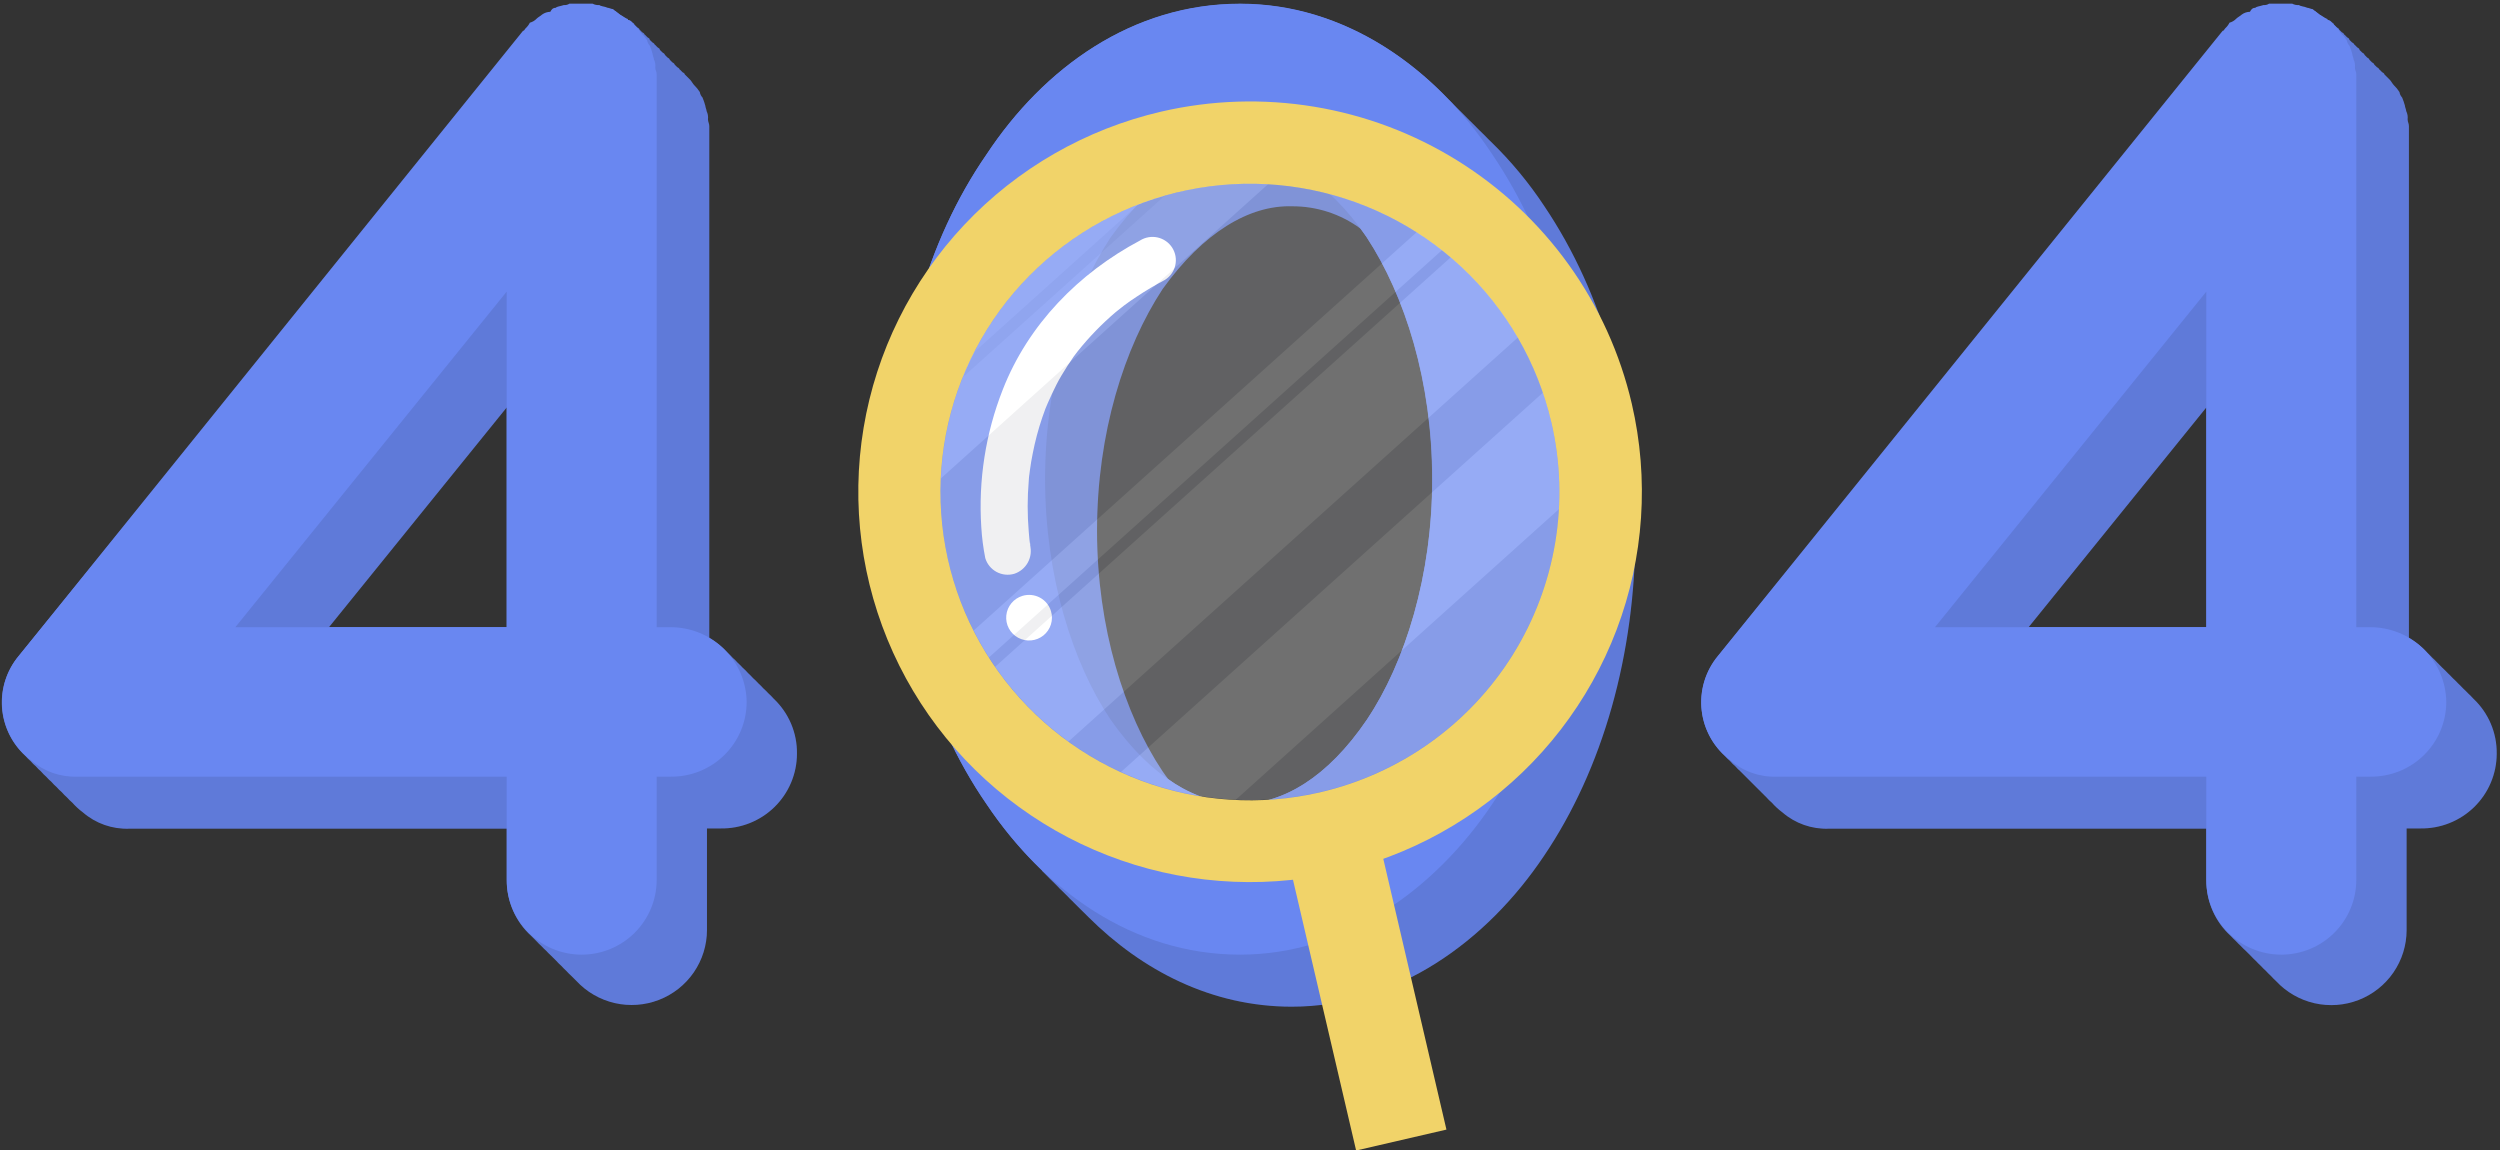 <svg width="402" height="185" viewBox="0 0 402 185" fill="none" xmlns="http://www.w3.org/2000/svg">
<rect x="0" y="0" width="402" height="185" fill="#333333" stroke="none"/>
<path d="M124.401 112.341C124.145 112.049 123.872 111.772 123.581 111.514C123.319 111.227 123.042 110.954 122.751 110.697C122.493 110.407 122.219 110.131 121.931 109.871C121.672 109.581 121.395 109.308 121.101 109.054C120.841 108.765 120.561 108.486 120.281 108.227C120.028 107.935 119.754 107.662 119.461 107.41C119.199 107.119 118.922 106.843 118.631 106.583C118.378 106.291 118.104 106.018 117.811 105.766C117.549 105.479 117.272 105.206 116.981 104.949C116.134 104.019 115.146 103.229 114.051 102.608V20.277C114.051 19.839 113.841 19.62 113.841 19.181C113.895 18.734 113.819 18.281 113.621 17.876C113.621 17.657 113.411 17.219 113.411 17C113.291 16.552 113.14 16.112 112.961 15.684C112.73 15.444 112.579 15.137 112.531 14.808C112.279 14.414 111.984 14.05 111.651 13.722C111.421 13.503 111.211 13.074 110.991 12.845L110.111 11.969C110.111 11.839 109.941 11.7 109.751 11.62L109.321 11.181H109.271C109.271 11.042 109.111 10.912 108.921 10.823L108.481 10.394C108.481 10.265 108.311 10.125 108.121 10.036L107.691 9.607C107.691 9.468 107.521 9.338 107.331 9.249L106.901 8.81C106.901 8.681 106.731 8.541 106.541 8.452L106.101 8.023V7.974C106.101 7.844 105.931 7.715 105.741 7.625L105.311 7.186H105.261C105.261 7.057 105.101 6.917 104.911 6.828L104.471 6.399V6.35C104.471 6.22 104.301 6.091 104.111 6.001L103.681 5.563H103.631C103.631 5.423 103.471 5.294 103.281 5.204L102.841 4.776C102.841 4.646 102.671 4.507 102.481 4.427L102.001 3.949C102.001 3.729 101.571 3.51 101.341 3.51C101.342 3.482 101.338 3.454 101.328 3.427C101.318 3.401 101.303 3.376 101.283 3.356C101.263 3.335 101.24 3.319 101.214 3.308C101.187 3.297 101.159 3.291 101.131 3.291C100.691 3.082 100.461 2.853 100.031 2.634C99.653 2.36 99.289 2.068 98.941 1.757C98.721 1.757 98.281 1.548 98.061 1.548C97.621 1.328 96.961 1.329 96.741 1.099C96.362 1.13 95.982 1.058 95.641 0.89H91.921C91.66 1.057 91.35 1.131 91.041 1.099C90.381 1.329 89.951 1.328 89.721 1.548C89.291 1.548 89.071 1.757 88.841 2.205C88.371 2.216 87.916 2.365 87.531 2.634C87.321 2.853 86.871 3.082 86.651 3.291C86.359 3.61 85.98 3.839 85.561 3.949C85.397 4.279 85.173 4.576 84.901 4.825C84.681 5.045 84.681 5.254 84.471 5.254L3.001 105.487C1.074 107.792 0.113 110.747 0.316 113.739C0.519 116.732 1.871 119.531 4.091 121.557C4.348 121.858 4.629 122.137 4.931 122.393C5.182 122.693 5.46 122.97 5.761 123.22C6.018 123.521 6.299 123.801 6.601 124.057C6.854 124.358 7.132 124.638 7.431 124.894C7.688 125.192 7.969 125.468 8.271 125.721C8.524 126.022 8.802 126.302 9.101 126.558C9.358 126.856 9.639 127.132 9.941 127.385C10.194 127.685 10.472 127.965 10.771 128.222C11.028 128.519 11.309 128.796 11.611 129.048C12.128 129.634 12.704 130.165 13.331 130.632C15.39 132.416 18.054 133.353 20.781 133.253H81.501V141.532C81.483 143.217 81.823 144.887 82.499 146.432C83.174 147.978 84.17 149.363 85.421 150.498C85.681 150.777 85.951 151.046 86.221 151.295C86.476 151.579 86.746 151.848 87.031 152.102C87.291 152.381 87.561 152.65 87.841 152.899C88.096 153.183 88.366 153.452 88.651 153.706C88.911 153.985 89.181 154.254 89.461 154.513C89.713 154.799 89.984 155.068 90.271 155.32C90.521 155.599 90.791 155.868 91.071 156.127C91.326 156.41 91.596 156.68 91.881 156.934C92.131 157.203 92.401 157.472 92.681 157.731C94.333 159.51 96.484 160.752 98.854 161.296C101.225 161.839 103.705 161.659 105.971 160.778C108.237 159.898 110.185 158.358 111.56 156.359C112.935 154.36 113.674 151.995 113.681 149.571V133.213H115.881C117.482 133.239 119.072 132.948 120.559 132.356C122.046 131.764 123.4 130.884 124.542 129.766C125.684 128.647 126.591 127.314 127.21 125.843C127.83 124.372 128.15 122.793 128.151 121.198C128.175 119.544 127.854 117.902 127.209 116.378C126.563 114.853 125.607 113.479 124.401 112.341ZM81.481 65.517V100.825H52.921L81.481 65.517Z" fill="#6987F1"/>
<path opacity="0.1" d="M124.401 112.341C124.145 112.049 123.872 111.772 123.581 111.514C123.319 111.227 123.042 110.954 122.751 110.697C122.493 110.407 122.219 110.131 121.931 109.871C121.672 109.581 121.395 109.308 121.101 109.054C120.841 108.765 120.561 108.486 120.281 108.227C120.028 107.935 119.754 107.662 119.461 107.41C119.199 107.119 118.922 106.843 118.631 106.583C118.378 106.291 118.104 106.018 117.811 105.766C117.549 105.479 117.272 105.206 116.981 104.949C116.134 104.019 115.146 103.229 114.051 102.608V20.277C114.051 19.839 113.841 19.62 113.841 19.181C113.895 18.734 113.819 18.281 113.621 17.876C113.621 17.657 113.411 17.219 113.411 17C113.291 16.552 113.14 16.112 112.961 15.684C112.73 15.444 112.579 15.137 112.531 14.808C112.279 14.414 111.984 14.05 111.651 13.722C111.421 13.503 111.211 13.074 110.991 12.845L110.111 11.969C110.111 11.839 109.941 11.7 109.751 11.62L109.321 11.181H109.271C109.271 11.042 109.111 10.912 108.921 10.823L108.481 10.394C108.481 10.265 108.311 10.125 108.121 10.036L107.691 9.607C107.691 9.468 107.521 9.338 107.331 9.249L106.901 8.81C106.901 8.681 106.731 8.541 106.541 8.452L106.101 8.023V7.974C106.101 7.844 105.931 7.715 105.741 7.625L105.311 7.186H105.261C105.261 7.057 105.101 6.917 104.911 6.828L104.471 6.399V6.35C104.471 6.22 104.301 6.091 104.111 6.001L103.681 5.563H103.631C103.631 5.423 103.471 5.294 103.281 5.204L102.841 4.776C102.841 4.646 102.671 4.507 102.481 4.427L102.001 3.949C102.001 3.729 101.571 3.51 101.341 3.51C101.342 3.482 101.338 3.454 101.328 3.427C101.318 3.401 101.303 3.376 101.283 3.356C101.263 3.335 101.24 3.319 101.214 3.308C101.187 3.297 101.159 3.291 101.131 3.291C100.691 3.082 100.461 2.853 100.031 2.634C99.653 2.36 99.289 2.068 98.941 1.757C98.721 1.757 98.281 1.548 98.061 1.548C97.621 1.328 96.961 1.329 96.741 1.099C96.362 1.13 95.982 1.058 95.641 0.89H91.921C91.66 1.057 91.35 1.131 91.041 1.099C90.381 1.329 89.951 1.328 89.721 1.548C89.291 1.548 89.071 1.757 88.841 2.205C88.371 2.216 87.916 2.365 87.531 2.634C87.321 2.853 86.871 3.082 86.651 3.291C86.359 3.61 85.98 3.839 85.561 3.949C85.397 4.279 85.173 4.576 84.901 4.825C84.681 5.045 84.681 5.254 84.471 5.254L3.001 105.487C1.074 107.792 0.113 110.747 0.316 113.739C0.519 116.732 1.871 119.531 4.091 121.557C4.348 121.858 4.629 122.137 4.931 122.393C5.182 122.693 5.46 122.97 5.761 123.22C6.018 123.521 6.299 123.801 6.601 124.057C6.854 124.358 7.132 124.638 7.431 124.894C7.688 125.192 7.969 125.468 8.271 125.721C8.524 126.022 8.802 126.302 9.101 126.558C9.358 126.856 9.639 127.132 9.941 127.385C10.194 127.685 10.472 127.965 10.771 128.222C11.028 128.519 11.309 128.796 11.611 129.048C12.128 129.634 12.704 130.165 13.331 130.632C15.39 132.416 18.054 133.353 20.781 133.253H81.501V141.532C81.483 143.217 81.823 144.887 82.499 146.432C83.174 147.978 84.17 149.363 85.421 150.498C85.681 150.777 85.951 151.046 86.221 151.295C86.476 151.579 86.746 151.848 87.031 152.102C87.291 152.381 87.561 152.65 87.841 152.899C88.096 153.183 88.366 153.452 88.651 153.706C88.911 153.985 89.181 154.254 89.461 154.513C89.713 154.799 89.984 155.068 90.271 155.32C90.521 155.599 90.791 155.868 91.071 156.127C91.326 156.41 91.596 156.68 91.881 156.934C92.131 157.203 92.401 157.472 92.681 157.731C94.333 159.51 96.484 160.752 98.854 161.296C101.225 161.839 103.705 161.659 105.971 160.778C108.237 159.898 110.185 158.358 111.56 156.359C112.935 154.36 113.674 151.995 113.681 149.571V133.213H115.881C117.482 133.239 119.072 132.948 120.559 132.356C122.046 131.764 123.4 130.884 124.542 129.766C125.684 128.647 126.591 127.314 127.21 125.843C127.83 124.372 128.15 122.793 128.151 121.198C128.175 119.544 127.854 117.902 127.209 116.378C126.563 114.853 125.607 113.479 124.401 112.341ZM81.481 65.517V100.825H52.921L81.481 65.517Z" fill="black"/>
<path d="M120.062 112.869C120.06 114.465 119.74 116.045 119.12 117.517C118.5 118.988 117.592 120.322 116.449 121.44C115.306 122.559 113.951 123.439 112.463 124.03C110.975 124.622 109.383 124.912 107.782 124.884H105.592V141.492C105.592 144.678 104.321 147.734 102.059 149.987C99.798 152.241 96.73 153.507 93.531 153.507C90.333 153.507 87.266 152.241 85.004 149.987C82.742 147.734 81.472 144.678 81.472 141.492V124.884H12.402C9.691 124.976 7.046 124.039 5.002 122.264C3.735 121.315 2.674 120.12 1.884 118.752C1.093 117.383 0.589 115.869 0.402 114.301C0.215 112.733 0.349 111.144 0.796 109.629C1.243 108.114 1.993 106.705 3.002 105.487L84.102 4.955C84.322 4.955 84.322 4.746 84.541 4.527C84.814 4.277 85.038 3.98 85.201 3.65C85.622 3.537 86.003 3.309 86.302 2.992C86.511 2.773 86.951 2.554 87.171 2.335C87.557 2.06 88.017 1.907 88.492 1.896C88.712 1.468 88.931 1.249 89.371 1.249C89.582 1.03 90.022 1.03 90.681 0.81C90.992 0.843 91.303 0.766 91.561 0.591H95.291C95.625 0.769 96.004 0.846 96.382 0.81C96.602 1.03 97.261 1.03 97.701 1.249C97.921 1.249 98.362 1.468 98.582 1.468C99.011 1.896 99.451 2.116 99.671 2.335C100.112 2.554 100.332 2.773 100.772 2.992C100.83 2.992 100.886 3.015 100.927 3.056C100.968 3.098 100.992 3.153 100.992 3.211C101.212 3.211 101.652 3.431 101.652 3.65L102.522 4.527C102.742 4.746 102.962 5.174 103.182 5.393C103.517 5.723 103.812 6.091 104.062 6.489C104.117 6.819 104.27 7.124 104.502 7.366C104.682 7.788 104.826 8.224 104.932 8.671C104.932 8.89 105.152 9.328 105.152 9.548C105.35 9.956 105.426 10.412 105.372 10.863C105.372 11.291 105.592 11.51 105.592 11.949V100.854H107.782C111.005 100.838 114.105 102.092 116.405 104.343C118.705 106.593 120.019 109.658 120.062 112.869ZM81.472 46.897L37.842 100.854H81.472V46.897Z" fill="#6987F1"/>
<path d="M248.333 33.159C245.857 29.406 242.981 25.932 239.753 22.798C239.634 22.668 239.507 22.545 239.373 22.429L239.263 22.32C239.163 22.21 239.063 22.101 238.953 22.001C238.673 21.702 238.373 21.423 238.083 21.134L238.003 21.064L237.703 20.766C237.669 20.727 237.632 20.69 237.593 20.656C237.493 20.547 237.393 20.437 237.283 20.337C237.003 20.038 236.703 19.759 236.413 19.471L236.333 19.401L236.033 19.102L235.923 18.992C235.823 18.883 235.723 18.773 235.613 18.674C235.333 18.375 235.033 18.096 234.743 17.807L234.663 17.737L234.363 17.438C234.363 17.438 234.293 17.358 234.253 17.329C234.154 17.215 234.047 17.108 233.933 17.01C233.663 16.701 233.363 16.432 233.073 16.143L232.993 16.073C232.9 15.966 232.8 15.866 232.693 15.774C232.693 15.774 232.623 15.695 232.583 15.665C223.773 6.619 212.293 0.631 199.413 0.631C182.083 0.631 167.843 10.903 158.623 24.87C148.973 38.818 143.943 56.999 143.723 77.084C143.943 97.009 148.973 115.31 158.623 129.298C161.094 132.995 163.939 136.43 167.113 139.549L167.553 139.978V140.027L168.333 140.804C168.463 140.954 168.603 141.083 168.733 141.213L169.173 141.641L169.223 141.691L170.003 142.468L170.403 142.887L170.843 143.305C170.864 143.316 170.881 143.334 170.893 143.355L171.673 144.132L172.073 144.55L172.513 144.969C172.525 144.975 172.535 144.983 172.544 144.994C172.552 145.004 172.559 145.016 172.563 145.029L173.343 145.806L173.753 146.214L174.183 146.633L174.243 146.692L175.023 147.469C183.683 156.087 194.863 161.875 207.713 161.875C224.593 161.875 239.063 151.385 248.283 137.616C257.703 123.669 262.973 105.288 262.973 85.413C263.003 65.278 257.753 47.147 248.333 33.159ZM219.803 115.719C213.443 125.104 206.203 129.258 199.413 129.258C195.234 129.157 191.191 127.764 187.843 125.273C187.533 124.874 187.233 124.456 186.933 124.018C180.793 114.842 176.403 100.865 176.403 85.353C176.403 69.622 180.793 55.864 186.933 46.499C193.523 37.323 200.933 32.96 207.763 33.169C211.722 33.151 215.58 34.409 218.763 36.756C219.113 37.224 219.453 37.682 219.763 38.17C225.903 47.565 230.283 61.323 230.283 77.024C230.323 92.536 225.943 106.533 219.803 115.719Z" fill="#6987F1"/>
<path opacity="0.1" d="M248.333 33.159C245.857 29.406 242.981 25.932 239.753 22.798C239.634 22.668 239.507 22.545 239.373 22.429L239.263 22.32C239.163 22.21 239.063 22.101 238.953 22.001C238.673 21.702 238.373 21.423 238.083 21.134L238.003 21.064L237.703 20.766C237.669 20.727 237.632 20.69 237.593 20.656C237.493 20.547 237.393 20.437 237.283 20.337C237.003 20.038 236.703 19.759 236.413 19.471L236.333 19.401L236.033 19.102L235.923 18.992C235.823 18.883 235.723 18.773 235.613 18.674C235.333 18.375 235.033 18.096 234.743 17.807L234.663 17.737L234.363 17.438C234.363 17.438 234.293 17.358 234.253 17.329C234.154 17.215 234.047 17.108 233.933 17.01C233.663 16.701 233.363 16.432 233.073 16.143L232.993 16.073C232.9 15.966 232.8 15.866 232.693 15.774C232.693 15.774 232.623 15.695 232.583 15.665C223.773 6.619 212.293 0.631 199.413 0.631C182.083 0.631 167.843 10.903 158.623 24.87C148.973 38.818 143.943 56.999 143.723 77.084C143.943 97.009 148.973 115.31 158.623 129.298C161.094 132.995 163.939 136.43 167.113 139.549L167.553 139.978V140.027L168.333 140.804C168.463 140.954 168.603 141.083 168.733 141.213L169.173 141.641L169.223 141.691L170.003 142.468L170.403 142.887L170.843 143.305C170.864 143.316 170.881 143.334 170.893 143.355L171.673 144.132L172.073 144.55L172.513 144.969C172.525 144.975 172.535 144.983 172.544 144.994C172.552 145.004 172.559 145.016 172.563 145.029L173.343 145.806L173.753 146.214L174.183 146.633L174.243 146.692L175.023 147.469C183.683 156.087 194.863 161.875 207.713 161.875C224.593 161.875 239.063 151.385 248.283 137.616C257.703 123.669 262.973 105.288 262.973 85.413C263.003 65.278 257.753 47.147 248.333 33.159ZM219.803 115.719C213.443 125.104 206.203 129.258 199.413 129.258C195.234 129.157 191.191 127.764 187.843 125.273C187.533 124.874 187.233 124.456 186.933 124.018C180.793 114.842 176.403 100.865 176.403 85.353C176.403 69.622 180.793 55.864 186.933 46.499C193.523 37.323 200.933 32.96 207.763 33.169C211.722 33.151 215.58 34.409 218.763 36.756C219.113 37.224 219.453 37.682 219.763 38.17C225.903 47.565 230.283 61.323 230.283 77.024C230.323 92.536 225.943 106.533 219.803 115.719Z" fill="black"/>
<path d="M143.711 77.044C143.931 56.95 148.981 38.818 158.621 24.84C167.831 10.893 182.081 0.591 199.411 0.591C216.291 0.591 230.761 10.863 239.971 24.84C249.401 38.788 254.661 56.95 254.661 77.044C254.661 96.969 249.401 115.28 239.971 129.258C230.761 143.016 216.291 153.507 199.411 153.507C182.081 153.507 167.831 143.016 158.621 129.258C149.001 115.28 143.931 96.929 143.711 77.044ZM230.321 77.044C230.321 61.323 225.941 47.555 219.801 38.19C213.441 29.015 206.211 24.651 199.411 24.87C192.611 24.651 185.151 29.015 178.581 38.19C172.441 47.585 168.051 61.353 168.051 77.044C168.051 92.556 172.441 106.543 178.581 115.709C185.151 125.103 192.581 129.258 199.411 129.258C206.241 129.258 213.411 125.103 219.801 115.709C225.941 106.543 230.321 92.536 230.321 77.044Z" fill="#6987F1"/>
<path d="M397.712 112.341C397.452 112.052 397.172 111.773 396.892 111.514C396.622 111.225 396.342 110.956 396.062 110.697C395.792 110.408 395.522 110.13 395.242 109.871C394.972 109.582 394.692 109.303 394.412 109.054C394.142 108.765 393.872 108.486 393.592 108.227C393.322 107.938 393.042 107.659 392.762 107.41C392.492 107.121 392.212 106.842 391.942 106.583C391.684 106.296 391.41 106.023 391.122 105.766C390.852 105.477 390.572 105.208 390.292 104.949C389.445 104.016 388.452 103.226 387.352 102.608V20.277C387.352 19.839 387.142 19.62 387.142 19.181C387.196 18.734 387.12 18.281 386.922 17.876C386.922 17.657 386.712 17.219 386.712 17C386.592 16.552 386.441 16.112 386.262 15.684C386.035 15.441 385.885 15.136 385.832 14.808C385.584 14.412 385.288 14.047 384.952 13.722C384.722 13.503 384.512 13.074 384.292 12.845L383.412 11.969C383.412 11.839 383.242 11.7 383.052 11.62L382.622 11.181H382.572C382.572 11.042 382.412 10.912 382.222 10.823L381.782 10.394C381.782 10.265 381.612 10.125 381.422 10.036L380.992 9.607C380.992 9.468 380.822 9.338 380.632 9.249L380.202 8.81C380.202 8.681 380.032 8.541 379.842 8.452L379.402 8.023V7.974C379.402 7.844 379.232 7.715 379.042 7.625L378.612 7.186H378.562C378.562 7.057 378.402 6.917 378.212 6.828L377.772 6.399V6.35C377.772 6.22 377.602 6.091 377.412 6.001L376.982 5.563H376.932C376.932 5.423 376.772 5.294 376.582 5.204L376.142 4.776C376.142 4.646 375.972 4.507 375.782 4.427L375.302 3.949C375.302 3.729 374.872 3.51 374.642 3.51C374.642 3.482 374.636 3.453 374.625 3.426C374.614 3.4 374.598 3.376 374.578 3.355C374.557 3.335 374.533 3.319 374.506 3.308C374.48 3.297 374.451 3.291 374.422 3.291C373.992 3.082 373.762 2.853 373.332 2.634C372.954 2.36 372.59 2.068 372.242 1.757C372.022 1.757 371.582 1.548 371.362 1.548C370.922 1.328 370.272 1.329 370.042 1.099C369.663 1.131 369.283 1.059 368.942 0.89H365.222C364.961 1.057 364.651 1.131 364.342 1.099C363.682 1.329 363.252 1.328 363.022 1.548C362.592 1.548 362.372 1.757 362.142 2.205C361.673 2.217 361.217 2.366 360.832 2.634C360.622 2.853 360.172 3.082 359.962 3.291C359.664 3.608 359.283 3.835 358.862 3.949C358.695 4.277 358.472 4.574 358.202 4.825C357.982 5.045 357.982 5.254 357.772 5.254L276.282 105.487C274.356 107.792 273.394 110.747 273.597 113.739C273.8 116.732 275.152 119.531 277.372 121.557C277.629 121.858 277.91 122.137 278.212 122.393C278.463 122.693 278.741 122.97 279.042 123.22C279.299 123.521 279.58 123.801 279.882 124.057C280.72 124.886 281.554 125.719 282.382 126.558C282.945 127.106 283.502 127.66 284.052 128.222C284.309 128.519 284.59 128.796 284.892 129.048C285.409 129.634 285.986 130.165 286.612 130.632C288.672 132.416 291.335 133.353 294.062 133.253H354.782V141.532C354.764 143.217 355.104 144.887 355.78 146.432C356.455 147.978 357.451 149.363 358.702 150.498C358.962 150.787 359.242 151.056 359.512 151.305C359.762 151.584 360.032 151.843 360.312 152.102C360.57 152.386 360.844 152.655 361.132 152.909C361.392 153.188 361.652 153.447 361.932 153.706C362.192 153.995 362.472 154.264 362.752 154.523C363.012 154.802 363.272 155.071 363.552 155.32C363.812 155.609 364.092 155.878 364.372 156.137C364.632 156.416 364.892 156.685 365.172 156.934C365.427 157.221 365.697 157.493 365.982 157.751C367.634 159.53 369.787 160.773 372.158 161.316C374.53 161.859 377.01 161.678 379.277 160.796C381.544 159.915 383.491 158.373 384.865 156.373C386.24 154.372 386.977 152.006 386.982 149.581V133.213H389.182C390.784 133.241 392.376 132.95 393.865 132.359C395.353 131.768 396.709 130.888 397.853 129.77C398.997 128.651 399.906 127.318 400.527 125.846C401.148 124.375 401.47 122.794 401.472 121.198C401.495 119.543 401.173 117.901 400.525 116.376C399.878 114.852 398.92 113.478 397.712 112.341ZM354.782 65.517V100.825H326.222L354.782 65.517Z" fill="#6987F1"/>
<path opacity="0.1" d="M397.712 112.341C397.452 112.052 397.172 111.773 396.892 111.514C396.622 111.225 396.342 110.956 396.062 110.697C395.792 110.408 395.522 110.13 395.242 109.871C394.972 109.582 394.692 109.303 394.412 109.054C394.142 108.765 393.872 108.486 393.592 108.227C393.322 107.938 393.042 107.659 392.762 107.41C392.492 107.121 392.212 106.842 391.942 106.583C391.684 106.296 391.41 106.023 391.122 105.766C390.852 105.477 390.572 105.208 390.292 104.949C389.445 104.016 388.452 103.226 387.352 102.608V20.277C387.352 19.839 387.142 19.62 387.142 19.181C387.196 18.734 387.12 18.281 386.922 17.876C386.922 17.657 386.712 17.219 386.712 17C386.592 16.552 386.441 16.112 386.262 15.684C386.035 15.441 385.885 15.136 385.832 14.808C385.584 14.412 385.288 14.047 384.952 13.722C384.722 13.503 384.512 13.074 384.292 12.845L383.412 11.969C383.412 11.839 383.242 11.7 383.052 11.62L382.622 11.181H382.572C382.572 11.042 382.412 10.912 382.222 10.823L381.782 10.394C381.782 10.265 381.612 10.125 381.422 10.036L380.992 9.607C380.992 9.468 380.822 9.338 380.632 9.249L380.202 8.81C380.202 8.681 380.032 8.541 379.842 8.452L379.402 8.023V7.974C379.402 7.844 379.232 7.715 379.042 7.625L378.612 7.186H378.562C378.562 7.057 378.402 6.917 378.212 6.828L377.772 6.399V6.35C377.772 6.22 377.602 6.091 377.412 6.001L376.982 5.563H376.932C376.932 5.423 376.772 5.294 376.582 5.204L376.142 4.776C376.142 4.646 375.972 4.507 375.782 4.427L375.302 3.949C375.302 3.729 374.872 3.51 374.642 3.51C374.642 3.482 374.636 3.453 374.625 3.426C374.614 3.4 374.598 3.376 374.578 3.355C374.557 3.335 374.533 3.319 374.506 3.308C374.48 3.297 374.451 3.291 374.422 3.291C373.992 3.082 373.762 2.853 373.332 2.634C372.954 2.36 372.59 2.068 372.242 1.757C372.022 1.757 371.582 1.548 371.362 1.548C370.922 1.328 370.272 1.329 370.042 1.099C369.663 1.131 369.283 1.059 368.942 0.89H365.222C364.961 1.057 364.651 1.131 364.342 1.099C363.682 1.329 363.252 1.328 363.022 1.548C362.592 1.548 362.372 1.757 362.142 2.205C361.673 2.217 361.217 2.366 360.832 2.634C360.622 2.853 360.172 3.082 359.962 3.291C359.664 3.608 359.283 3.835 358.862 3.949C358.695 4.277 358.472 4.574 358.202 4.825C357.982 5.045 357.982 5.254 357.772 5.254L276.282 105.487C274.356 107.792 273.394 110.747 273.597 113.739C273.8 116.732 275.152 119.531 277.372 121.557C277.629 121.858 277.91 122.137 278.212 122.393C278.463 122.693 278.741 122.97 279.042 123.22C279.299 123.521 279.58 123.801 279.882 124.057C280.72 124.886 281.554 125.719 282.382 126.558C282.945 127.106 283.502 127.66 284.052 128.222C284.309 128.519 284.59 128.796 284.892 129.048C285.409 129.634 285.986 130.165 286.612 130.632C288.672 132.416 291.335 133.353 294.062 133.253H354.782V141.532C354.764 143.217 355.104 144.887 355.78 146.432C356.455 147.978 357.451 149.363 358.702 150.498C358.962 150.787 359.242 151.056 359.512 151.305C359.762 151.584 360.032 151.843 360.312 152.102C360.57 152.386 360.844 152.655 361.132 152.909C361.392 153.188 361.652 153.447 361.932 153.706C362.192 153.995 362.472 154.264 362.752 154.523C363.012 154.802 363.272 155.071 363.552 155.32C363.812 155.609 364.092 155.878 364.372 156.137C364.632 156.416 364.892 156.685 365.172 156.934C365.427 157.221 365.697 157.493 365.982 157.751C367.634 159.53 369.787 160.773 372.158 161.316C374.53 161.859 377.01 161.678 379.277 160.796C381.544 159.915 383.491 158.373 384.865 156.373C386.24 154.372 386.977 152.006 386.982 149.581V133.213H389.182C390.784 133.241 392.376 132.95 393.865 132.359C395.353 131.768 396.709 130.888 397.853 129.77C398.997 128.651 399.906 127.318 400.527 125.846C401.148 124.375 401.47 122.794 401.472 121.198C401.495 119.543 401.173 117.901 400.525 116.376C399.878 114.852 398.92 113.478 397.712 112.341ZM354.782 65.517V100.825H326.222L354.782 65.517Z" fill="black"/>
<path d="M393.362 112.869C393.361 114.465 393.041 116.045 392.421 117.517C391.801 118.988 390.893 120.322 389.75 121.44C388.607 122.559 387.252 123.439 385.764 124.03C384.276 124.622 382.684 124.912 381.082 124.884H378.892V141.492C378.892 144.678 377.622 147.734 375.36 149.987C373.098 152.241 370.031 153.507 366.832 153.507C363.634 153.507 360.566 152.241 358.305 149.987C356.043 147.734 354.772 144.678 354.772 141.492V124.884H285.702C282.975 124.989 280.31 124.051 278.252 122.264C276.98 121.315 275.914 120.118 275.12 118.746C274.325 117.374 273.819 115.856 273.632 114.283C273.445 112.71 273.581 111.116 274.031 109.597C274.482 108.078 275.237 106.666 276.252 105.447L357.402 4.955C357.622 4.955 357.622 4.746 357.842 4.527C358.115 4.277 358.339 3.98 358.502 3.65C358.923 3.537 359.304 3.309 359.602 2.992C359.822 2.773 360.262 2.554 360.482 2.335C360.864 2.058 361.321 1.905 361.792 1.896C362.012 1.468 362.232 1.249 362.662 1.249C362.882 1.03 363.322 1.03 363.982 0.81C364.293 0.843 364.604 0.766 364.862 0.591H368.592C368.926 0.769 369.305 0.846 369.682 0.81C369.902 1.03 370.562 1.03 371.002 1.249C371.222 1.249 371.662 1.468 371.882 1.468C372.322 1.896 372.752 2.116 372.972 2.335C373.412 2.554 373.632 2.773 374.072 2.992C374.131 2.992 374.187 3.015 374.228 3.056C374.269 3.098 374.292 3.153 374.292 3.211C374.512 3.211 374.942 3.431 374.942 3.65L375.822 4.527C376.042 4.746 376.262 5.174 376.482 5.393C376.818 5.723 377.113 6.091 377.362 6.489C377.417 6.819 377.571 7.124 377.802 7.366C377.982 7.789 378.13 8.225 378.242 8.671C378.242 8.89 378.452 9.328 378.452 9.548C378.651 9.956 378.727 10.412 378.672 10.863C378.672 11.291 378.892 11.51 378.892 11.949V100.854H381.082C384.306 100.838 387.406 102.092 389.706 104.343C392.006 106.593 393.32 109.658 393.362 112.869ZM354.772 46.897L311.142 100.854H354.772V46.897Z" fill="#6987F1"/>
<path d="M165.682 87.684C165.677 87.617 165.677 87.551 165.682 87.484C165.502 86.488 165.812 88.431 165.682 87.783C165.552 87.136 165.482 86.249 165.422 85.482C165.192 82.777 165.192 80.058 165.422 77.353C165.422 76.964 165.492 76.585 165.522 76.207C165.522 76.087 165.412 77.103 165.522 76.297L165.612 75.599C165.732 74.703 165.882 73.806 166.062 72.919C166.441 70.964 166.952 69.037 167.592 67.151C167.742 66.703 167.912 66.254 168.072 65.806C168.282 65.198 167.792 66.474 168.122 65.677L168.452 64.889C168.882 63.893 169.352 62.897 169.852 61.901C170.352 60.904 171.002 59.838 171.632 58.852C171.932 58.394 172.232 57.946 172.542 57.497C173.072 56.73 172.292 57.806 172.702 57.268L173.292 56.491C175.113 54.21 177.149 52.109 179.372 50.215C179.372 50.215 179.832 49.846 179.492 50.125C179.152 50.404 179.672 49.975 179.732 49.926L180.732 49.139C181.402 48.641 182.082 48.142 182.782 47.704C184.248 46.728 185.763 45.827 187.322 45.004C187.739 44.742 188.101 44.401 188.387 44.001C188.672 43.6 188.875 43.147 188.985 42.667C189.094 42.188 189.108 41.692 189.025 41.208C188.942 40.723 188.764 40.26 188.502 39.844C188.239 39.428 187.897 39.067 187.494 38.783C187.092 38.499 186.637 38.296 186.156 38.187C185.675 38.078 185.177 38.064 184.691 38.147C184.205 38.229 183.739 38.406 183.322 38.668C173.442 43.918 165.322 52.207 161.242 62.658C158.48 69.686 157.302 77.233 157.792 84.765C157.892 86.438 158.106 88.102 158.432 89.746C158.717 90.694 159.367 91.492 160.24 91.964C161.113 92.436 162.138 92.545 163.092 92.266C164.03 91.959 164.814 91.306 165.284 90.441C165.755 89.576 165.875 88.565 165.622 87.614L165.682 87.684Z" fill="white"/>
<path d="M169.001 98.284C169.208 98.979 169.203 99.719 168.988 100.412C168.773 101.104 168.356 101.717 167.791 102.174C167.226 102.63 166.538 102.91 165.813 102.977C165.089 103.044 164.361 102.895 163.721 102.55C163.081 102.205 162.558 101.679 162.219 101.038C161.879 100.397 161.738 99.67 161.813 98.949C161.887 98.228 162.175 97.545 162.64 96.987C163.104 96.429 163.724 96.02 164.421 95.813C164.885 95.674 165.371 95.628 165.853 95.677C166.334 95.726 166.802 95.869 167.227 96.099C167.653 96.329 168.029 96.64 168.333 97.015C168.638 97.39 168.865 97.821 169.001 98.284Z" fill="white"/>
<path d="M222.14 136.844L207.617 140.206L218.064 185L232.587 181.638L222.14 136.844Z" fill="#F1D369"/>
<path d="M186.74 17.946C174.606 20.759 163.581 27.092 155.06 36.145C146.538 45.199 140.902 56.566 138.864 68.81C136.826 81.054 138.478 93.625 143.61 104.934C148.742 116.243 157.124 125.782 167.698 132.346C178.271 138.91 190.56 142.203 203.011 141.81C215.463 141.417 227.518 137.355 237.653 130.137C247.787 122.92 255.547 112.871 259.95 101.261C264.353 89.65 265.202 77.001 262.39 64.91C260.521 56.876 257.081 49.287 252.267 42.578C247.453 35.869 241.359 30.171 234.334 25.809C227.308 21.448 219.489 18.508 211.322 17.159C203.156 15.81 194.802 16.077 186.74 17.946ZM212.26 127.405C202.673 129.626 192.64 128.965 183.43 125.506C174.22 122.046 166.247 115.942 160.519 107.968C154.791 99.993 151.566 90.505 151.252 80.704C150.937 70.903 153.548 61.229 158.752 52.906C163.957 44.583 171.523 37.985 180.492 33.946C189.461 29.907 199.431 28.61 209.141 30.216C218.851 31.823 227.864 36.263 235.041 42.974C242.218 49.685 247.235 58.366 249.46 67.918C252.44 80.721 250.196 94.179 243.221 105.334C236.245 116.489 225.109 124.427 212.26 127.405Z" fill="#F1D369"/>
<g opacity="0.3">
<path d="M249.46 67.898C251.683 77.447 251.014 87.438 247.537 96.608C244.061 105.777 237.934 113.715 229.93 119.415C221.926 125.116 212.406 128.324 202.572 128.635C192.738 128.945 183.032 126.344 174.682 121.159C166.332 115.975 159.713 108.44 155.661 99.508C151.609 90.575 150.306 80.647 151.918 70.977C153.53 61.307 157.983 52.331 164.715 45.183C171.448 38.034 180.156 33.035 189.74 30.818C196.105 29.343 202.7 29.133 209.147 30.199C215.593 31.265 221.766 33.586 227.312 37.029C232.858 40.473 237.669 44.972 241.469 50.268C245.269 55.565 247.985 61.556 249.46 67.898Z" fill="white"/>
<path d="M250.68 81.866C249.945 94.914 244.071 107.146 234.334 115.903C224.597 124.659 211.783 129.233 198.68 128.63L250.68 81.866Z" fill="#030A23" fill-opacity="0.2"/>
<path d="M227.79 37.343L156.56 101.392C154.788 97.875 153.445 94.159 152.56 90.324C151.524 85.93 151.106 81.413 151.32 76.904L203.91 29.612C212.403 30.11 220.626 32.772 227.79 37.343Z" fill="#030A23" fill-opacity="0.2"/>
<path d="M248.089 63.146L180.239 124.147C177.274 122.789 174.45 121.144 171.809 119.235L244.059 54.279C245.7 57.091 247.051 60.062 248.089 63.146Z" fill="#030A23" fill-opacity="0.2"/>
<path d="M233.26 41.388L160 107.24C159.66 106.742 159.32 106.244 159 105.736L231.84 40.252C232.34 40.611 232.81 40.98 233.26 41.388Z" fill="#030A23" fill-opacity="0.2"/>
<path d="M187.32 31.445L154.82 60.656C155.37 59.271 155.99 57.916 156.67 56.601L183.1 32.83C184.47 32.322 185.88 31.854 187.32 31.445Z" fill="#EBEBEB"/>
</g>
</svg>
